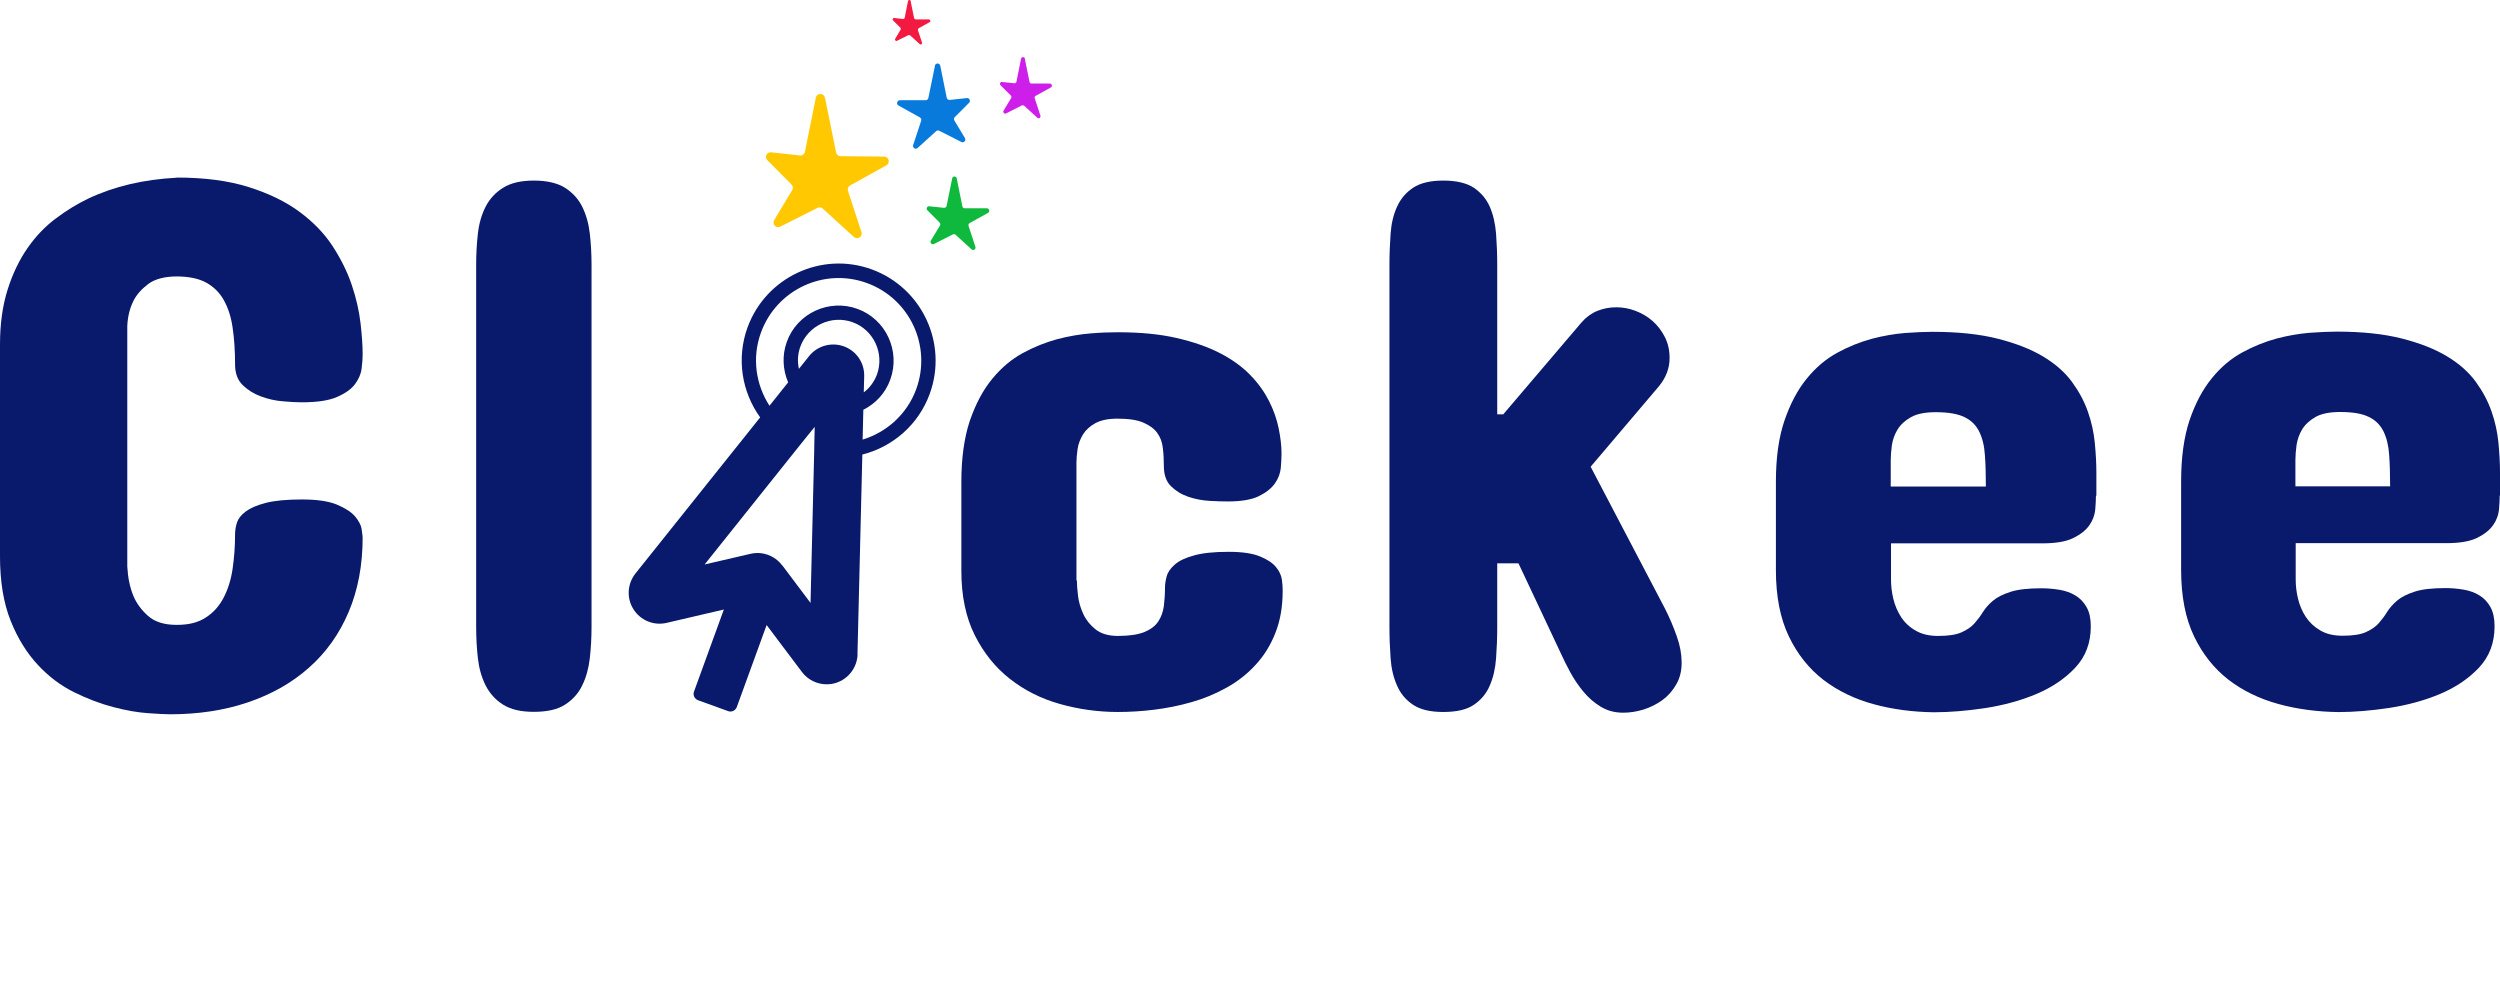 <svg width="140" height="56" viewBox="0 0 140 56" fill="none" xmlns="http://www.w3.org/2000/svg">
<path d="M46.202 5.483L46.82 8.537C46.844 8.658 46.949 8.746 47.069 8.746L49.513 8.77C49.778 8.77 49.874 9.124 49.633 9.26L47.608 10.385C47.495 10.45 47.447 10.578 47.487 10.691L48.243 12.997C48.323 13.254 48.018 13.447 47.817 13.271L46.073 11.679C45.993 11.607 45.88 11.591 45.784 11.639L43.694 12.692C43.461 12.812 43.22 12.547 43.357 12.322L44.361 10.651C44.425 10.546 44.409 10.418 44.321 10.329L42.971 8.971C42.794 8.794 42.939 8.505 43.18 8.529L44.795 8.706C44.932 8.722 45.052 8.633 45.077 8.497L45.687 5.475C45.743 5.194 46.137 5.194 46.194 5.475L46.202 5.483Z" fill="#FFC800"/>
<path d="M52.358 3.683L51.988 5.491C51.972 5.563 51.908 5.612 51.835 5.612H50.389C50.228 5.628 50.18 5.837 50.316 5.909L51.514 6.576C51.578 6.608 51.61 6.689 51.586 6.761L51.136 8.127C51.088 8.28 51.273 8.392 51.385 8.288L52.422 7.348C52.47 7.307 52.535 7.291 52.599 7.323L53.836 7.95C53.973 8.023 54.118 7.862 54.037 7.733L53.443 6.745C53.403 6.681 53.419 6.608 53.467 6.56L54.27 5.756C54.375 5.652 54.286 5.475 54.142 5.491L53.185 5.596C53.105 5.604 53.033 5.547 53.017 5.475L52.655 3.683C52.623 3.514 52.39 3.514 52.35 3.683H52.358Z" fill="#087ADC"/>
<path d="M50.999 0.082L51.192 1.023C51.192 1.023 51.233 1.087 51.273 1.087H52.02C52.1 1.087 52.133 1.199 52.06 1.24L51.441 1.585C51.441 1.585 51.393 1.641 51.401 1.682L51.634 2.389C51.658 2.469 51.562 2.525 51.506 2.469L50.967 1.979C50.967 1.979 50.903 1.955 50.879 1.963L50.236 2.284C50.164 2.325 50.091 2.244 50.132 2.172L50.437 1.658C50.437 1.658 50.453 1.585 50.429 1.561L50.011 1.143C49.955 1.087 50.003 0.999 50.075 1.007L50.574 1.063C50.614 1.063 50.654 1.039 50.662 0.999L50.847 0.066C50.863 -0.022 50.983 -0.022 51.008 0.066L50.999 0.082Z" fill="#F31A41"/>
<path d="M57.389 3.289L57.654 4.591C57.662 4.639 57.71 4.679 57.758 4.679H58.795C58.908 4.687 58.948 4.84 58.851 4.896L57.991 5.371C57.943 5.395 57.927 5.451 57.943 5.499L58.265 6.48C58.297 6.584 58.168 6.672 58.088 6.592L57.349 5.917C57.349 5.917 57.268 5.877 57.228 5.901L56.344 6.351C56.248 6.399 56.143 6.287 56.199 6.198L56.625 5.491C56.649 5.451 56.641 5.395 56.609 5.354L56.031 4.776C55.958 4.703 56.014 4.575 56.119 4.591L56.802 4.663C56.858 4.663 56.914 4.631 56.922 4.575L57.18 3.289C57.204 3.169 57.373 3.169 57.397 3.289H57.389Z" fill="#CE1FEA"/>
<path d="M53.579 10L53.893 11.559C53.909 11.623 53.957 11.663 54.021 11.663H55.267C55.404 11.671 55.452 11.856 55.331 11.921L54.302 12.491C54.246 12.523 54.222 12.588 54.238 12.652L54.624 13.825C54.664 13.954 54.511 14.058 54.407 13.962L53.515 13.15C53.475 13.11 53.418 13.102 53.362 13.126L52.301 13.664C52.181 13.721 52.06 13.592 52.124 13.48L52.639 12.628C52.671 12.579 52.663 12.507 52.623 12.467L51.932 11.776C51.843 11.687 51.916 11.535 52.044 11.551L52.864 11.639C52.928 11.639 52.992 11.599 53.009 11.535L53.322 9.992C53.354 9.847 53.555 9.847 53.579 9.992V10Z" fill="#0EB93D"/>
<path d="M9.893 9.943C11.452 9.943 12.794 10.12 13.919 10.474C15.044 10.828 15.993 11.286 16.764 11.856C17.536 12.427 18.155 13.062 18.621 13.777C19.087 14.492 19.448 15.215 19.698 15.955C19.947 16.694 20.108 17.401 20.188 18.084C20.268 18.768 20.308 19.354 20.308 19.845C20.308 20.053 20.292 20.319 20.252 20.624C20.22 20.929 20.091 21.227 19.883 21.508C19.674 21.789 19.336 22.03 18.87 22.231C18.412 22.432 17.753 22.529 16.901 22.529C16.62 22.529 16.266 22.513 15.84 22.473C15.414 22.44 15.004 22.344 14.611 22.199C14.217 22.055 13.871 21.838 13.59 21.564C13.309 21.291 13.164 20.905 13.164 20.407C13.164 19.644 13.116 18.952 13.027 18.35C12.939 17.739 12.77 17.225 12.529 16.799C12.288 16.373 11.958 16.051 11.533 15.818C11.107 15.593 10.56 15.481 9.893 15.481C9.226 15.481 8.663 15.625 8.286 15.915C7.908 16.204 7.635 16.517 7.466 16.863C7.265 17.273 7.153 17.731 7.128 18.245V31.723C7.161 32.349 7.273 32.888 7.466 33.362C7.635 33.772 7.908 34.15 8.286 34.487C8.663 34.825 9.194 34.993 9.893 34.993C10.592 34.993 11.107 34.857 11.533 34.575C11.958 34.302 12.288 33.925 12.529 33.458C12.77 32.992 12.939 32.454 13.027 31.843C13.116 31.232 13.164 30.597 13.164 29.93C13.164 29.721 13.196 29.496 13.268 29.271C13.341 29.046 13.501 28.837 13.759 28.645C14.016 28.452 14.386 28.291 14.884 28.162C15.382 28.034 16.049 27.97 16.901 27.97C17.753 27.97 18.404 28.066 18.87 28.259C19.328 28.452 19.666 28.669 19.883 28.918C20.091 29.167 20.22 29.408 20.252 29.641C20.284 29.874 20.308 30.027 20.308 30.099C20.308 31.658 20.043 33.049 19.521 34.278C18.998 35.508 18.259 36.544 17.303 37.388C16.346 38.24 15.205 38.883 13.879 39.333C12.553 39.783 11.098 40 9.515 40C9.258 40 8.848 39.976 8.27 39.936C7.699 39.896 7.056 39.783 6.349 39.598C5.642 39.413 4.91 39.14 4.163 38.771C3.408 38.401 2.724 37.887 2.114 37.228C1.503 36.569 0.988 35.749 0.595 34.76C0.201 33.772 0 32.574 0 31.16V19.298C0 18.133 0.145 17.112 0.426 16.22C0.707 15.328 1.085 14.548 1.543 13.889C2.001 13.23 2.532 12.676 3.126 12.234C3.721 11.784 4.332 11.414 4.951 11.117C6.397 10.434 8.045 10.048 9.901 9.951L9.893 9.943Z" fill="#09196B"/>
<path d="M26.665 14.829C26.665 14.235 26.697 13.656 26.761 13.085C26.825 12.515 26.97 12.017 27.195 11.575C27.42 11.133 27.75 10.779 28.175 10.514C28.601 10.248 29.172 10.112 29.895 10.112C30.619 10.112 31.213 10.248 31.639 10.514C32.065 10.787 32.387 11.141 32.604 11.575C32.821 12.017 32.965 12.515 33.03 13.085C33.094 13.656 33.126 14.235 33.126 14.829V35.106C33.126 35.7 33.094 36.287 33.03 36.858C32.965 37.428 32.821 37.943 32.604 38.385C32.387 38.835 32.065 39.188 31.639 39.462C31.213 39.735 30.635 39.863 29.895 39.863C29.156 39.863 28.601 39.727 28.175 39.462C27.75 39.196 27.428 38.835 27.195 38.385C26.97 37.934 26.825 37.428 26.761 36.858C26.697 36.287 26.665 35.7 26.665 35.106V14.829Z" fill="#09196B"/>
<path d="M60.305 32.51C60.305 32.735 60.329 33.024 60.37 33.37C60.41 33.715 60.514 34.061 60.667 34.39C60.82 34.72 61.053 35.009 61.358 35.25C61.663 35.491 62.081 35.612 62.604 35.612C63.231 35.612 63.713 35.539 64.066 35.403C64.42 35.258 64.685 35.065 64.854 34.816C65.023 34.567 65.127 34.278 65.175 33.948C65.216 33.619 65.24 33.265 65.24 32.895C65.24 32.711 65.272 32.502 65.336 32.269C65.4 32.035 65.553 31.819 65.794 31.61C66.035 31.401 66.389 31.232 66.871 31.103C67.345 30.967 67.996 30.902 68.816 30.902C69.563 30.902 70.15 30.991 70.56 31.16C70.97 31.328 71.275 31.529 71.46 31.762C71.653 31.995 71.757 32.236 71.79 32.486C71.822 32.735 71.83 32.928 71.83 33.072C71.83 33.98 71.693 34.776 71.412 35.467C71.139 36.158 70.761 36.753 70.295 37.251C69.829 37.758 69.29 38.175 68.679 38.513C68.069 38.85 67.426 39.124 66.734 39.317C66.043 39.517 65.352 39.654 64.645 39.742C63.938 39.831 63.255 39.871 62.604 39.871C61.487 39.871 60.402 39.718 59.349 39.421C58.296 39.124 57.372 38.658 56.552 38.015C55.74 37.38 55.081 36.56 54.583 35.563C54.085 34.567 53.836 33.361 53.836 31.963V26.988C53.836 25.646 53.997 24.505 54.31 23.565C54.632 22.633 55.041 21.853 55.556 21.226C56.07 20.599 56.641 20.117 57.276 19.772C57.91 19.426 58.561 19.169 59.212 18.992C59.863 18.823 60.482 18.719 61.069 18.671C61.655 18.622 62.162 18.606 62.588 18.606C63.849 18.606 64.95 18.711 65.891 18.928C66.831 19.145 67.643 19.426 68.326 19.78C69.009 20.133 69.572 20.543 70.013 21.001C70.463 21.459 70.809 21.95 71.066 22.456C71.323 22.962 71.5 23.477 71.605 23.983C71.709 24.489 71.765 24.971 71.765 25.405C71.765 25.63 71.749 25.895 71.725 26.201C71.693 26.506 71.589 26.796 71.396 27.069C71.203 27.342 70.906 27.583 70.496 27.784C70.086 27.985 69.507 28.081 68.752 28.081C68.487 28.081 68.149 28.073 67.739 28.049C67.329 28.025 66.944 27.953 66.558 27.824C66.172 27.696 65.85 27.495 65.577 27.23C65.304 26.964 65.175 26.579 65.175 26.08C65.175 25.743 65.159 25.413 65.119 25.092C65.087 24.77 64.983 24.497 64.814 24.256C64.645 24.015 64.388 23.822 64.034 23.669C63.689 23.517 63.199 23.444 62.58 23.444C62.057 23.444 61.639 23.533 61.334 23.701C61.029 23.87 60.795 24.087 60.643 24.336C60.49 24.594 60.386 24.859 60.346 25.14C60.305 25.421 60.281 25.678 60.281 25.904V32.494L60.305 32.51Z" fill="#09196B"/>
<path d="M77.809 14.829C77.809 14.235 77.833 13.656 77.874 13.085C77.914 12.515 78.034 12.017 78.235 11.575C78.436 11.133 78.734 10.779 79.135 10.514C79.537 10.248 80.1 10.112 80.823 10.112C81.546 10.112 82.133 10.248 82.535 10.514C82.937 10.787 83.234 11.141 83.427 11.575C83.62 12.017 83.732 12.515 83.78 13.085C83.821 13.656 83.845 14.235 83.845 14.829V23.203H84.182L88.562 18.06C88.819 17.763 89.117 17.546 89.454 17.409C89.792 17.273 90.145 17.208 90.515 17.208C90.885 17.208 91.23 17.273 91.592 17.409C91.954 17.546 92.275 17.739 92.548 17.98C92.822 18.221 93.055 18.526 93.231 18.872C93.408 19.217 93.497 19.611 93.497 20.053C93.497 20.624 93.296 21.146 92.902 21.628L89.076 26.137L93.24 34.085C93.497 34.591 93.714 35.106 93.898 35.628C94.083 36.142 94.172 36.641 94.172 37.107C94.172 37.573 94.075 37.967 93.874 38.32C93.673 38.674 93.416 38.971 93.095 39.204C92.773 39.437 92.42 39.614 92.034 39.735C91.64 39.855 91.263 39.911 90.893 39.911C90.427 39.911 90.009 39.799 89.639 39.574C89.269 39.349 88.948 39.068 88.675 38.738C88.401 38.409 88.152 38.047 87.943 37.661C87.734 37.276 87.558 36.922 87.413 36.6L85.034 31.545H83.845V35.114C83.845 35.708 83.821 36.295 83.78 36.866C83.74 37.436 83.62 37.951 83.427 38.393C83.234 38.843 82.937 39.196 82.535 39.469C82.133 39.743 81.562 39.871 80.823 39.871C80.084 39.871 79.537 39.735 79.135 39.469C78.734 39.204 78.428 38.843 78.235 38.393C78.034 37.943 77.914 37.436 77.874 36.866C77.833 36.295 77.809 35.708 77.809 35.114V14.837V14.829Z" fill="#09196B"/>
<path d="M117.373 27.752C117.373 27.977 117.357 28.242 117.333 28.548C117.301 28.853 117.196 29.142 117.003 29.416C116.81 29.689 116.513 29.93 116.103 30.131C115.693 30.332 115.115 30.428 114.359 30.428H105.897V32.469C105.897 32.807 105.937 33.161 106.025 33.53C106.114 33.9 106.258 34.238 106.459 34.551C106.66 34.864 106.934 35.122 107.279 35.315C107.617 35.515 108.035 35.612 108.533 35.612C109.103 35.612 109.537 35.548 109.843 35.411C110.148 35.274 110.389 35.114 110.566 34.913C110.743 34.712 110.904 34.503 111.04 34.278C111.185 34.053 111.37 33.836 111.603 33.643C111.836 33.442 112.165 33.281 112.583 33.145C113.001 33.008 113.58 32.944 114.319 32.944C114.673 32.944 115.018 32.976 115.348 33.032C115.677 33.088 115.975 33.193 116.232 33.354C116.489 33.506 116.69 33.723 116.851 34.005C117.011 34.286 117.084 34.639 117.084 35.081C117.084 36.006 116.794 36.769 116.216 37.388C115.637 38.007 114.906 38.497 114.03 38.867C113.154 39.236 112.197 39.493 111.169 39.654C110.14 39.807 109.184 39.887 108.292 39.887C107.118 39.871 105.993 39.727 104.932 39.437C103.872 39.148 102.931 38.698 102.12 38.079C101.308 37.452 100.657 36.641 100.175 35.636C99.693 34.631 99.451 33.394 99.451 31.939V26.965C99.451 25.622 99.612 24.481 99.934 23.541C100.255 22.609 100.665 21.829 101.179 21.202C101.686 20.575 102.264 20.093 102.899 19.748C103.534 19.402 104.185 19.145 104.836 18.968C105.487 18.799 106.106 18.695 106.692 18.647C107.279 18.607 107.785 18.582 108.211 18.582C109.642 18.582 110.863 18.711 111.876 18.968C112.889 19.225 113.732 19.555 114.416 19.965C115.099 20.375 115.637 20.849 116.031 21.387C116.425 21.926 116.722 22.48 116.923 23.059C117.124 23.629 117.253 24.216 117.309 24.803C117.365 25.389 117.397 25.944 117.397 26.45V27.768L117.373 27.752ZM105.897 27.246H111.209C111.209 26.579 111.193 25.992 111.153 25.47C111.121 24.955 111.008 24.513 110.831 24.16C110.654 23.806 110.381 23.533 110.004 23.356C109.626 23.171 109.095 23.083 108.396 23.083C107.818 23.083 107.359 23.171 107.022 23.356C106.692 23.541 106.435 23.774 106.267 24.047C106.098 24.32 105.993 24.618 105.945 24.931C105.905 25.245 105.881 25.518 105.881 25.759V27.246H105.897Z" fill="#09196B"/>
<path d="M139.984 27.741C139.984 27.966 139.968 28.231 139.944 28.537C139.912 28.842 139.808 29.131 139.616 29.405C139.424 29.678 139.128 29.919 138.72 30.12C138.312 30.321 137.736 30.417 136.984 30.417H128.559V32.459C128.559 32.796 128.599 33.15 128.687 33.519C128.775 33.889 128.919 34.227 129.119 34.54C129.327 34.853 129.599 35.111 129.935 35.303C130.271 35.504 130.687 35.601 131.183 35.601C131.751 35.601 132.183 35.537 132.487 35.4C132.791 35.263 133.031 35.103 133.207 34.902C133.383 34.701 133.543 34.492 133.679 34.267C133.823 34.042 134.008 33.825 134.24 33.632C134.472 33.431 134.8 33.27 135.216 33.134C135.632 32.997 136.208 32.933 136.944 32.933C137.296 32.933 137.64 32.965 137.968 33.021C138.296 33.077 138.592 33.182 138.848 33.343C139.104 33.495 139.304 33.712 139.464 33.993C139.616 34.267 139.696 34.628 139.696 35.07C139.696 35.995 139.408 36.758 138.832 37.377C138.256 37.996 137.528 38.486 136.656 38.856C135.784 39.225 134.832 39.483 133.807 39.643C132.783 39.796 131.831 39.876 130.943 39.876C129.775 39.86 128.655 39.716 127.599 39.426C126.543 39.137 125.607 38.687 124.799 38.068C123.991 37.441 123.343 36.63 122.863 35.625C122.383 34.62 122.143 33.383 122.143 31.928V26.953C122.143 25.611 122.303 24.47 122.615 23.53C122.935 22.598 123.343 21.818 123.855 21.191C124.359 20.564 124.935 20.082 125.567 19.737C126.199 19.391 126.847 19.134 127.495 18.957C128.143 18.788 128.759 18.684 129.343 18.636C129.927 18.596 130.431 18.571 130.855 18.571C132.279 18.571 133.495 18.7 134.504 18.957C135.512 19.214 136.352 19.544 137.032 19.954C137.712 20.363 138.248 20.838 138.64 21.376C139.032 21.915 139.328 22.469 139.528 23.048C139.728 23.618 139.856 24.205 139.912 24.792C139.968 25.378 140 25.933 140 26.439V27.757L139.984 27.741ZM128.559 27.235H133.847C133.847 26.568 133.831 25.981 133.791 25.459C133.759 24.944 133.647 24.502 133.471 24.149C133.295 23.795 133.023 23.522 132.647 23.345C132.271 23.16 131.743 23.072 131.047 23.072C130.471 23.072 130.015 23.16 129.679 23.345C129.351 23.53 129.095 23.763 128.927 24.036C128.759 24.309 128.655 24.607 128.607 24.92C128.567 25.234 128.543 25.507 128.543 25.748V27.235H128.559Z" fill="#09196B"/>
<path d="M48.018 36.649L48.291 25.454C49.979 25.028 51.433 23.799 52.068 22.047C53.089 19.234 51.634 16.116 48.822 15.087C46.009 14.058 42.891 15.521 41.862 18.334C41.227 20.086 41.548 21.958 42.569 23.373L35.585 32.116C35.127 32.695 35.079 33.499 35.473 34.117C35.867 34.744 36.614 35.05 37.329 34.881L40.536 34.133L38.864 38.73C38.792 38.923 38.896 39.14 39.089 39.213L40.777 39.823C40.97 39.896 41.187 39.791 41.259 39.598L42.931 35.002L44.908 37.63C45.237 38.072 45.76 38.321 46.29 38.321C46.467 38.321 46.644 38.297 46.82 38.24C47.52 38.015 48.002 37.372 48.026 36.633L48.018 36.649ZM42.617 18.615C43.493 16.22 46.145 14.974 48.548 15.85C50.951 16.726 52.181 19.378 51.313 21.781C50.798 23.196 49.649 24.208 48.307 24.618L48.347 22.947C49.022 22.609 49.585 22.022 49.858 21.251C50.437 19.652 49.609 17.876 48.018 17.297C46.427 16.718 44.642 17.538 44.064 19.137C43.783 19.909 43.839 20.712 44.136 21.412L43.091 22.722C42.328 21.54 42.095 20.037 42.617 18.615ZM48.395 21.066C48.412 20.319 47.962 19.652 47.254 19.395C46.555 19.145 45.776 19.362 45.309 19.941L44.739 20.656C44.651 20.254 44.667 19.828 44.819 19.41C45.253 18.229 46.563 17.618 47.745 18.044C48.926 18.47 49.537 19.788 49.111 20.97C48.958 21.38 48.701 21.725 48.371 21.974L48.395 21.058V21.066ZM43.799 31.658C43.469 31.216 42.947 30.967 42.416 30.967C42.288 30.967 42.151 30.983 42.023 31.015L39.459 31.61L44.658 25.1L45.181 24.45L45.623 23.903L45.607 24.602L45.591 25.438L45.39 33.764L43.807 31.658H43.799Z" fill="#09196B"/>
</svg>
